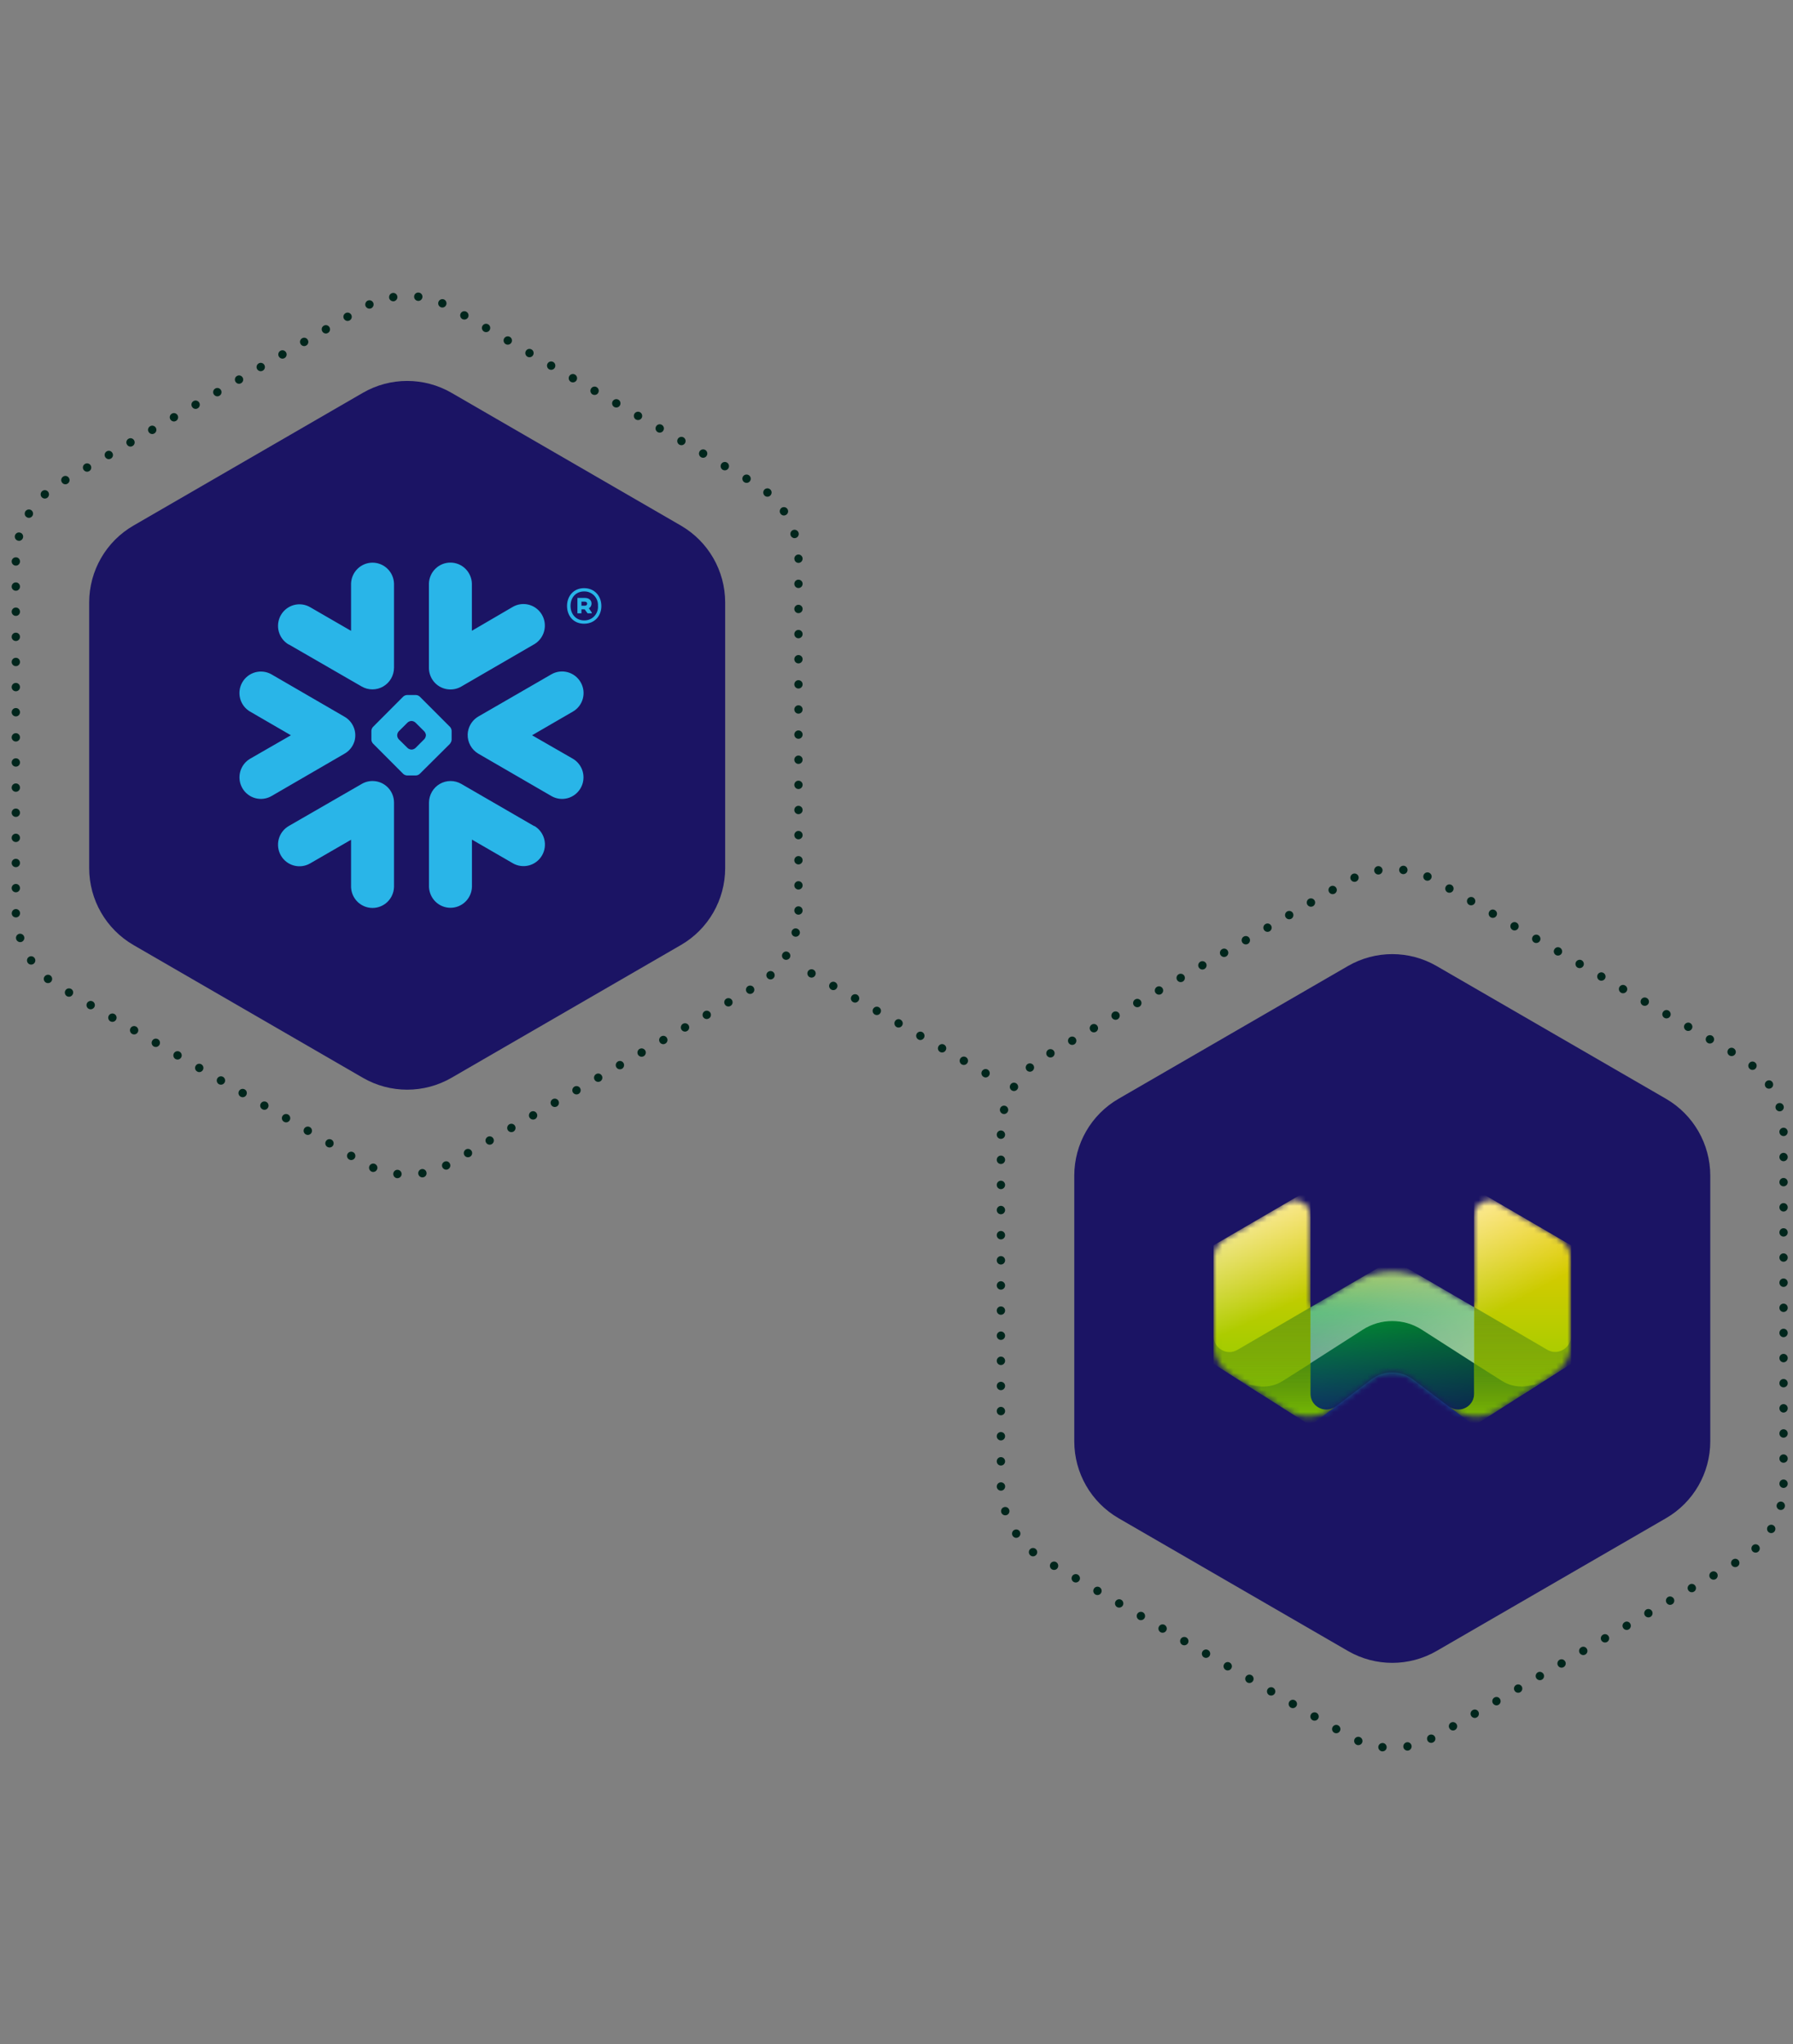 <svg width="322" height="367" viewBox="0 0 322 367" fill="none" xmlns="http://www.w3.org/2000/svg">
<rect x="0" y="0" width="322" height="367" fill="#808080" stroke="none"/>
<path d="M130.232 155.846V108.168C130.232 102.47 127.204 97.215 122.284 94.359L81.079 70.52C76.159 67.677 70.089 67.677 65.169 70.52L23.965 94.359C19.044 97.203 16.016 102.47 16.016 108.168V155.846C16.016 161.545 19.044 166.799 23.965 169.655L65.169 193.494C70.089 196.337 76.159 196.337 81.079 193.494L122.284 169.655C127.204 166.811 130.232 161.545 130.232 155.846Z" fill="#1B1464"/>
<path d="M71.287 211.514C70.88 211.466 70.581 211.094 70.629 210.674C70.677 210.266 71.048 209.966 71.455 210.014C71.874 210.062 72.161 210.434 72.125 210.842C72.077 211.226 71.754 211.514 71.371 211.514H71.287ZM75.118 210.746C75.046 210.338 75.321 209.954 75.728 209.882C76.135 209.81 76.53 210.086 76.59 210.494C76.674 210.902 76.399 211.286 75.992 211.358C75.992 211.358 75.896 211.37 75.86 211.37C75.501 211.37 75.19 211.118 75.118 210.746ZM66.738 210.338C66.367 210.182 66.175 209.738 66.331 209.354C66.499 208.97 66.93 208.79 67.313 208.946C67.696 209.114 67.887 209.546 67.72 209.93C67.6 210.218 67.325 210.398 67.025 210.398C66.93 210.398 66.834 210.374 66.738 210.338ZM79.451 209.558C79.272 209.186 79.427 208.742 79.799 208.562C80.17 208.371 80.612 208.526 80.792 208.898C80.984 209.27 80.828 209.726 80.457 209.906C80.349 209.954 80.241 209.99 80.122 209.99C79.846 209.978 79.583 209.834 79.451 209.558ZM62.692 208.155C62.333 207.951 62.213 207.495 62.416 207.135C62.632 206.775 63.087 206.655 63.446 206.859C63.805 207.063 63.925 207.531 63.721 207.891C63.578 208.131 63.326 208.263 63.063 208.263C62.943 208.263 62.811 208.227 62.692 208.155ZM83.39 207.387C83.186 207.027 83.306 206.571 83.665 206.355C84.024 206.151 84.479 206.271 84.695 206.631C84.898 206.991 84.778 207.447 84.419 207.663C84.3 207.723 84.168 207.759 84.036 207.759C83.773 207.759 83.522 207.627 83.39 207.387ZM58.789 205.899C58.442 205.695 58.31 205.239 58.526 204.879C58.729 204.519 59.184 204.399 59.543 204.603C59.902 204.807 60.022 205.275 59.819 205.635C59.687 205.875 59.436 206.007 59.172 206.007C59.041 206.007 58.909 205.971 58.789 205.899ZM87.292 205.131C87.077 204.771 87.209 204.315 87.568 204.099C87.927 203.896 88.382 204.015 88.585 204.375C88.801 204.735 88.669 205.191 88.31 205.407C88.202 205.467 88.07 205.503 87.939 205.503C87.688 205.503 87.424 205.371 87.292 205.131ZM54.898 203.644C54.539 203.44 54.42 202.984 54.623 202.624C54.827 202.264 55.294 202.144 55.653 202.348C56.012 202.552 56.132 203.02 55.928 203.38C55.784 203.62 55.533 203.752 55.27 203.752C55.15 203.752 55.018 203.716 54.898 203.644ZM91.183 202.876C90.98 202.516 91.099 202.06 91.458 201.844C91.817 201.64 92.284 201.76 92.488 202.12C92.691 202.48 92.572 202.936 92.213 203.152C92.093 203.212 91.961 203.248 91.841 203.248C91.578 203.248 91.327 203.116 91.183 202.876ZM50.996 201.388C50.637 201.184 50.517 200.728 50.721 200.368C50.924 200.008 51.391 199.888 51.75 200.092C52.109 200.296 52.229 200.764 52.025 201.124C51.882 201.364 51.63 201.496 51.379 201.496C51.247 201.496 51.116 201.46 50.996 201.388ZM95.086 200.62C94.882 200.26 95.002 199.804 95.361 199.588C95.72 199.384 96.175 199.504 96.379 199.864C96.594 200.224 96.474 200.68 96.115 200.896C95.995 200.956 95.864 200.992 95.744 200.992C95.481 200.992 95.229 200.86 95.086 200.62ZM47.105 199.133C46.746 198.929 46.614 198.473 46.83 198.113C47.033 197.753 47.488 197.633 47.859 197.837C48.207 198.041 48.338 198.509 48.123 198.869C47.991 199.109 47.74 199.241 47.476 199.241C47.345 199.241 47.225 199.205 47.105 199.133ZM98.988 198.365C98.773 198.005 98.892 197.549 99.252 197.333C99.611 197.129 100.078 197.249 100.281 197.609C100.485 197.969 100.365 198.425 100.006 198.641C99.886 198.701 99.766 198.737 99.635 198.737C99.371 198.737 99.12 198.605 98.988 198.365ZM43.203 196.877C42.843 196.673 42.724 196.217 42.927 195.857C43.131 195.497 43.598 195.377 43.957 195.581C44.316 195.785 44.436 196.253 44.22 196.613C44.089 196.853 43.837 196.985 43.574 196.985C43.454 196.985 43.322 196.949 43.203 196.877ZM102.879 196.109C102.675 195.749 102.795 195.293 103.154 195.077C103.513 194.873 103.98 194.993 104.184 195.353C104.387 195.713 104.268 196.169 103.908 196.385C103.789 196.445 103.657 196.481 103.537 196.481C103.274 196.481 103.023 196.349 102.879 196.109ZM39.3 194.634C38.941 194.418 38.821 193.962 39.025 193.602C39.24 193.242 39.695 193.122 40.054 193.326C40.413 193.53 40.533 193.998 40.33 194.358C40.186 194.598 39.935 194.73 39.683 194.73C39.551 194.73 39.42 194.694 39.3 194.634ZM106.781 193.854C106.566 193.494 106.698 193.026 107.057 192.822C107.416 192.618 107.871 192.738 108.074 193.098C108.29 193.458 108.158 193.914 107.799 194.13C107.691 194.19 107.56 194.226 107.428 194.226C107.165 194.226 106.913 194.094 106.781 193.854ZM35.41 192.366C35.05 192.162 34.919 191.706 35.134 191.346C35.338 190.986 35.792 190.866 36.152 191.07C36.511 191.274 36.642 191.742 36.427 192.102C36.295 192.342 36.044 192.474 35.781 192.474C35.649 192.474 35.529 192.438 35.41 192.366ZM110.684 191.598C110.469 191.238 110.6 190.782 110.959 190.566C111.307 190.362 111.773 190.482 111.977 190.842C112.18 191.202 112.061 191.658 111.702 191.874C111.582 191.934 111.462 191.97 111.33 191.97C111.067 191.97 110.816 191.838 110.684 191.598ZM31.507 190.123C31.148 189.907 31.028 189.451 31.232 189.091C31.435 188.731 31.902 188.611 32.261 188.815C32.62 189.019 32.74 189.487 32.536 189.847C32.393 190.087 32.141 190.218 31.878 190.218C31.758 190.218 31.627 190.182 31.507 190.123ZM114.575 189.343C114.371 188.983 114.491 188.515 114.85 188.311C115.209 188.107 115.664 188.227 115.88 188.587C116.083 188.947 115.963 189.403 115.604 189.619C115.484 189.679 115.353 189.715 115.233 189.715C114.97 189.715 114.718 189.583 114.575 189.343ZM27.604 187.867C27.245 187.651 27.125 187.195 27.341 186.835C27.544 186.475 27.999 186.355 28.358 186.559C28.718 186.763 28.837 187.231 28.634 187.579C28.49 187.819 28.239 187.963 27.987 187.963C27.856 187.963 27.724 187.927 27.604 187.867ZM118.477 187.087C118.262 186.727 118.393 186.259 118.753 186.055C119.112 185.851 119.567 185.971 119.77 186.331C119.986 186.691 119.854 187.147 119.495 187.351C119.387 187.423 119.255 187.459 119.124 187.459C118.86 187.459 118.609 187.327 118.477 187.087ZM23.714 185.611C23.355 185.396 23.235 184.94 23.438 184.58C23.642 184.22 24.097 184.1 24.456 184.304C24.815 184.508 24.947 184.976 24.731 185.336C24.599 185.576 24.348 185.707 24.085 185.707C23.953 185.707 23.833 185.671 23.714 185.611ZM122.368 184.832C122.164 184.472 122.284 184.004 122.643 183.8C123.002 183.596 123.469 183.716 123.673 184.076C123.876 184.436 123.757 184.892 123.397 185.096C123.278 185.168 123.146 185.204 123.026 185.204C122.763 185.204 122.512 185.072 122.368 184.832ZM19.811 183.356C19.452 183.14 19.332 182.684 19.536 182.324C19.739 181.964 20.206 181.844 20.565 182.048C20.924 182.252 21.044 182.72 20.841 183.068C20.697 183.32 20.445 183.452 20.182 183.452C20.062 183.452 19.931 183.416 19.811 183.356ZM126.27 182.576C126.067 182.216 126.187 181.748 126.546 181.544C126.905 181.34 127.36 181.46 127.575 181.82C127.779 182.18 127.659 182.636 127.3 182.84C127.18 182.912 127.049 182.948 126.917 182.948C126.666 182.948 126.414 182.816 126.27 182.576ZM15.909 181.1C15.549 180.885 15.43 180.429 15.633 180.069C15.849 179.709 16.303 179.589 16.663 179.793C17.022 179.997 17.142 180.465 16.938 180.813C16.794 181.052 16.543 181.196 16.28 181.196C16.16 181.196 16.028 181.16 15.909 181.1ZM130.173 180.321C129.958 179.961 130.077 179.493 130.436 179.289C130.796 179.085 131.262 179.205 131.466 179.565C131.669 179.925 131.55 180.381 131.191 180.585C131.071 180.657 130.951 180.693 130.82 180.693C130.556 180.693 130.305 180.561 130.173 180.321ZM12.018 178.845C11.659 178.629 11.539 178.173 11.742 177.813C11.946 177.453 12.401 177.333 12.772 177.537C13.131 177.741 13.251 178.197 13.035 178.557C12.904 178.809 12.652 178.941 12.389 178.941C12.257 178.941 12.137 178.905 12.018 178.845ZM134.064 178.065C133.86 177.705 133.98 177.237 134.339 177.033C134.698 176.829 135.165 176.949 135.369 177.309C135.572 177.669 135.452 178.125 135.093 178.329C134.974 178.401 134.842 178.437 134.71 178.437C134.459 178.437 134.207 178.305 134.064 178.065ZM8.139 176.326C7.816 176.062 7.768 175.582 8.031 175.27C8.307 174.946 8.774 174.898 9.097 175.162C9.408 175.426 9.456 175.906 9.193 176.23C9.049 176.41 8.834 176.493 8.618 176.493C8.45 176.493 8.271 176.445 8.139 176.326ZM137.835 175.594C137.547 175.294 137.559 174.814 137.859 174.538C138.17 174.25 138.637 174.262 138.924 174.562C139.211 174.874 139.187 175.342 138.888 175.63C138.744 175.762 138.565 175.834 138.373 175.834C138.182 175.834 137.978 175.75 137.835 175.594ZM4.979 172.846C4.739 172.498 4.835 172.03 5.17 171.802C5.518 171.563 5.984 171.659 6.212 171.994C6.451 172.342 6.355 172.81 6.02 173.038C5.889 173.134 5.745 173.17 5.589 173.17C5.35 173.17 5.122 173.062 4.979 172.846ZM140.803 172.222C140.444 172.006 140.325 171.551 140.54 171.191C140.744 170.831 141.21 170.711 141.558 170.927C141.917 171.131 142.036 171.599 141.833 171.958C141.689 172.186 141.438 172.318 141.175 172.318C141.055 172.318 140.923 172.294 140.803 172.222ZM2.908 168.611C2.776 168.215 2.992 167.795 3.387 167.663C3.782 167.543 4.213 167.759 4.332 168.155C4.464 168.539 4.249 168.971 3.854 169.103C3.77 169.127 3.698 169.139 3.626 169.139C3.303 169.139 3.016 168.935 2.908 168.611ZM142.707 168.143C142.312 168.047 142.072 167.627 142.168 167.231C142.276 166.824 142.683 166.584 143.078 166.692C143.485 166.8 143.724 167.207 143.629 167.603C143.533 167.939 143.234 168.167 142.898 168.167C142.898 168.167 142.779 168.167 142.707 168.143ZM2.106 163.98C2.106 163.56 2.417 163.212 2.836 163.2C3.243 163.188 3.59 163.512 3.602 163.932C3.614 164.34 3.291 164.7 2.872 164.7H2.848C2.441 164.7 2.118 164.388 2.106 163.98ZM142.647 163.464C142.647 163.044 142.982 162.708 143.389 162.708C143.808 162.708 144.143 163.044 144.143 163.464C144.143 163.872 143.808 164.208 143.389 164.208C142.982 164.208 142.647 163.872 142.647 163.464ZM2.094 159.445C2.094 159.025 2.429 158.689 2.848 158.689C3.267 158.689 3.59 159.025 3.59 159.445C3.59 159.853 3.267 160.189 2.848 160.189C2.429 160.189 2.094 159.853 2.094 159.445ZM142.647 158.953C142.647 158.533 142.982 158.197 143.389 158.197C143.808 158.197 144.143 158.533 144.143 158.953C144.143 159.361 143.808 159.697 143.389 159.697C142.982 159.697 142.647 159.361 142.647 158.953ZM2.094 154.934C2.094 154.514 2.429 154.178 2.848 154.178C3.267 154.178 3.59 154.514 3.59 154.934C3.59 155.342 3.267 155.678 2.848 155.678C2.429 155.678 2.094 155.342 2.094 154.934ZM142.647 154.442C142.647 154.022 142.982 153.686 143.389 153.686C143.808 153.686 144.143 154.022 144.143 154.442C144.143 154.85 143.808 155.186 143.389 155.186C142.982 155.186 142.647 154.85 142.647 154.442ZM2.094 150.423C2.094 150.003 2.429 149.667 2.848 149.667C3.267 149.667 3.59 150.003 3.59 150.423C3.59 150.831 3.267 151.167 2.848 151.167C2.429 151.167 2.094 150.831 2.094 150.423ZM142.647 149.931C142.647 149.511 142.982 149.175 143.389 149.175C143.808 149.175 144.143 149.511 144.143 149.931C144.143 150.339 143.808 150.675 143.389 150.675C142.982 150.675 142.647 150.339 142.647 149.931ZM2.094 145.912C2.094 145.492 2.429 145.156 2.848 145.156C3.267 145.156 3.59 145.492 3.59 145.912C3.59 146.32 3.267 146.656 2.848 146.656C2.429 146.656 2.094 146.32 2.094 145.912ZM142.647 145.42C142.647 145 142.982 144.664 143.389 144.664C143.808 144.664 144.143 145 144.143 145.42C144.143 145.828 143.808 146.164 143.389 146.164C142.982 146.164 142.647 145.828 142.647 145.42ZM2.094 141.401C2.094 140.981 2.429 140.645 2.848 140.645C3.267 140.645 3.59 140.981 3.59 141.401C3.59 141.809 3.267 142.145 2.848 142.145C2.429 142.145 2.094 141.809 2.094 141.401ZM142.647 140.897C142.647 140.489 142.982 140.153 143.389 140.153C143.808 140.153 144.143 140.489 144.143 140.897C144.143 141.317 143.808 141.653 143.389 141.653C142.982 141.653 142.647 141.317 142.647 140.897ZM2.094 136.89C2.094 136.47 2.429 136.134 2.848 136.134C3.267 136.134 3.59 136.47 3.59 136.89C3.59 137.298 3.267 137.634 2.848 137.634C2.429 137.634 2.094 137.298 2.094 136.89ZM142.647 136.386C142.647 135.978 142.982 135.642 143.389 135.642C143.808 135.642 144.143 135.978 144.143 136.386C144.143 136.806 143.808 137.142 143.389 137.142C142.982 137.142 142.647 136.806 142.647 136.386ZM2.094 132.379C2.094 131.959 2.429 131.623 2.848 131.623C3.267 131.623 3.59 131.959 3.59 132.379C3.59 132.787 3.267 133.123 2.848 133.123C2.429 133.123 2.094 132.787 2.094 132.379ZM142.647 131.875C142.647 131.467 142.982 131.131 143.389 131.131C143.808 131.131 144.143 131.467 144.143 131.875C144.143 132.295 143.808 132.631 143.389 132.631C142.982 132.631 142.647 132.295 142.647 131.875ZM2.094 127.868C2.094 127.448 2.429 127.112 2.848 127.112C3.267 127.112 3.59 127.448 3.59 127.868C3.59 128.276 3.267 128.612 2.848 128.612C2.429 128.612 2.094 128.276 2.094 127.868ZM142.647 127.364C142.647 126.956 142.982 126.62 143.389 126.62C143.808 126.62 144.143 126.956 144.143 127.364C144.143 127.784 143.808 128.12 143.389 128.12C142.982 128.12 142.647 127.784 142.647 127.364ZM2.094 123.357C2.094 122.937 2.429 122.601 2.848 122.601C3.267 122.601 3.59 122.937 3.59 123.357C3.59 123.765 3.267 124.101 2.848 124.101C2.429 124.101 2.094 123.765 2.094 123.357ZM142.647 122.853C142.647 122.445 142.982 122.109 143.389 122.109C143.808 122.109 144.143 122.445 144.143 122.853C144.143 123.273 143.808 123.609 143.389 123.609C142.982 123.609 142.647 123.273 142.647 122.853ZM2.094 118.846C2.094 118.426 2.429 118.09 2.848 118.09C3.267 118.09 3.59 118.426 3.59 118.846C3.59 119.254 3.267 119.59 2.848 119.59C2.429 119.59 2.094 119.254 2.094 118.846ZM142.647 118.342C142.647 117.934 142.982 117.598 143.389 117.598C143.808 117.598 144.143 117.934 144.143 118.342C144.143 118.762 143.808 119.098 143.389 119.098C142.982 119.098 142.647 118.762 142.647 118.342ZM2.094 114.335C2.094 113.915 2.429 113.579 2.848 113.579C3.267 113.579 3.59 113.915 3.59 114.335C3.59 114.743 3.267 115.079 2.848 115.079C2.429 115.079 2.094 114.743 2.094 114.335ZM142.647 113.831C142.647 113.423 142.982 113.087 143.389 113.087C143.808 113.087 144.143 113.423 144.143 113.831C144.143 114.251 143.808 114.587 143.389 114.587C142.982 114.587 142.647 114.251 142.647 113.831ZM2.094 109.824C2.094 109.404 2.429 109.068 2.848 109.068C3.267 109.068 3.59 109.404 3.59 109.824C3.59 110.232 3.267 110.568 2.848 110.568C2.429 110.568 2.094 110.232 2.094 109.824ZM142.647 109.32C142.647 108.912 142.982 108.576 143.389 108.576C143.808 108.576 144.143 108.912 144.143 109.32C144.143 109.74 143.808 110.076 143.389 110.076C142.982 110.076 142.647 109.74 142.647 109.32ZM2.094 105.313C2.094 104.893 2.429 104.557 2.848 104.557C3.267 104.557 3.59 104.893 3.59 105.313C3.59 105.721 3.267 106.057 2.848 106.057C2.429 106.057 2.094 105.721 2.094 105.313ZM142.647 104.809C142.647 104.401 142.982 104.065 143.389 104.065C143.808 104.065 144.143 104.401 144.143 104.809C144.143 105.229 143.808 105.565 143.389 105.565C142.982 105.565 142.647 105.229 142.647 104.809ZM2.094 100.79C2.094 100.382 2.429 100.046 2.848 100.046C3.267 100.046 3.59 100.382 3.59 100.79C3.59 101.21 3.267 101.546 2.848 101.546C2.429 101.546 2.094 101.21 2.094 100.79ZM142.647 100.31C142.647 99.902 142.97 99.554 143.377 99.554C143.796 99.542 144.131 99.878 144.143 100.286C144.143 100.706 143.82 101.042 143.401 101.054C142.994 101.054 142.659 100.73 142.659 100.31H142.647ZM3.207 97.059C2.812 96.951 2.573 96.543 2.68 96.135C2.8 95.739 3.207 95.499 3.602 95.619C4.009 95.715 4.237 96.135 4.129 96.531C4.045 96.867 3.734 97.095 3.411 97.095C3.339 97.095 3.279 97.083 3.207 97.059ZM141.977 96.075C141.857 95.679 142.072 95.259 142.467 95.139C142.874 95.019 143.293 95.247 143.413 95.643C143.533 96.039 143.305 96.459 142.91 96.579C142.839 96.603 142.767 96.615 142.695 96.615C142.372 96.615 142.072 96.399 141.977 96.075ZM4.799 92.848C4.44 92.644 4.332 92.176 4.548 91.816C4.763 91.468 5.23 91.36 5.577 91.564C5.936 91.792 6.044 92.248 5.829 92.608C5.685 92.836 5.446 92.968 5.182 92.968C5.051 92.968 4.919 92.932 4.799 92.848ZM140.157 92.2C139.93 91.864 140.025 91.396 140.372 91.156C140.72 90.94 141.187 91.036 141.414 91.384C141.641 91.72 141.546 92.188 141.199 92.416C141.067 92.5 140.923 92.548 140.78 92.548C140.54 92.548 140.301 92.428 140.157 92.2ZM7.493 89.26C7.217 88.949 7.241 88.469 7.541 88.193C7.852 87.917 8.319 87.929 8.606 88.241C8.881 88.553 8.857 89.02 8.558 89.308C8.415 89.441 8.223 89.5 8.043 89.5C7.84 89.5 7.648 89.416 7.493 89.26ZM137.332 88.996C137.021 88.721 136.985 88.241 137.248 87.929C137.523 87.617 137.99 87.581 138.301 87.845C138.625 88.121 138.661 88.589 138.385 88.913C138.242 89.081 138.038 89.177 137.823 89.177C137.643 89.177 137.475 89.117 137.332 88.996ZM11.096 86.561C10.881 86.201 11.012 85.745 11.371 85.541C11.73 85.325 12.185 85.457 12.389 85.817C12.604 86.177 12.473 86.633 12.114 86.837C11.994 86.909 11.874 86.945 11.742 86.945C11.479 86.945 11.228 86.801 11.096 86.561ZM133.693 86.585C133.333 86.381 133.214 85.925 133.417 85.565C133.621 85.205 134.088 85.085 134.447 85.289C134.806 85.493 134.926 85.961 134.722 86.321C134.578 86.561 134.327 86.693 134.076 86.693C133.944 86.693 133.812 86.657 133.693 86.585ZM14.987 84.306C14.783 83.946 14.903 83.49 15.262 83.286C15.621 83.07 16.088 83.202 16.291 83.562C16.495 83.922 16.375 84.378 16.016 84.582C15.896 84.653 15.765 84.689 15.645 84.689C15.382 84.689 15.13 84.546 14.987 84.306ZM129.79 84.342C129.431 84.126 129.311 83.67 129.515 83.31C129.73 82.95 130.185 82.83 130.544 83.034C130.903 83.238 131.023 83.706 130.82 84.066C130.676 84.306 130.424 84.438 130.173 84.438C130.041 84.438 129.91 84.402 129.79 84.342ZM18.889 82.05C18.686 81.69 18.805 81.234 19.165 81.03C19.524 80.814 19.979 80.946 20.182 81.306C20.398 81.666 20.278 82.122 19.919 82.326C19.799 82.398 19.667 82.434 19.536 82.434C19.284 82.434 19.033 82.29 18.889 82.05ZM125.899 82.086C125.54 81.87 125.421 81.414 125.624 81.054C125.828 80.694 126.294 80.574 126.654 80.778C127.013 80.982 127.132 81.45 126.917 81.81C126.785 82.05 126.534 82.182 126.27 82.182C126.139 82.182 126.019 82.146 125.899 82.086ZM22.792 79.795C22.576 79.435 22.708 78.979 23.067 78.775C23.426 78.559 23.881 78.691 24.085 79.051C24.3 79.411 24.169 79.867 23.809 80.07C23.69 80.142 23.57 80.178 23.438 80.178C23.175 80.178 22.924 80.034 22.792 79.795ZM121.997 79.831C121.638 79.615 121.518 79.159 121.721 78.799C121.937 78.439 122.392 78.319 122.751 78.523C123.11 78.727 123.23 79.195 123.026 79.555C122.883 79.794 122.631 79.927 122.38 79.927C122.248 79.927 122.117 79.891 121.997 79.831ZM26.683 77.539C26.479 77.179 26.599 76.723 26.958 76.519C27.317 76.303 27.784 76.435 27.987 76.795C28.191 77.155 28.071 77.611 27.712 77.815C27.592 77.887 27.461 77.923 27.341 77.923C27.078 77.923 26.826 77.779 26.683 77.539ZM118.106 77.575C117.747 77.359 117.615 76.903 117.831 76.543C118.034 76.183 118.489 76.063 118.848 76.267C119.208 76.471 119.339 76.939 119.124 77.299C118.992 77.539 118.741 77.671 118.477 77.671C118.346 77.671 118.214 77.635 118.106 77.575ZM30.585 75.284C30.382 74.924 30.501 74.468 30.86 74.264C31.22 74.048 31.674 74.18 31.89 74.54C32.093 74.9 31.974 75.356 31.615 75.559C31.495 75.632 31.363 75.668 31.232 75.668C30.98 75.668 30.729 75.523 30.585 75.284ZM114.204 75.32C113.844 75.104 113.725 74.648 113.928 74.288C114.132 73.928 114.599 73.808 114.958 74.012C115.305 74.216 115.437 74.684 115.233 75.044C115.089 75.284 114.838 75.415 114.575 75.415C114.455 75.415 114.323 75.379 114.204 75.32ZM34.488 73.028C34.272 72.668 34.392 72.212 34.751 72.008C35.11 71.792 35.577 71.924 35.781 72.284C35.984 72.644 35.864 73.1 35.505 73.304C35.386 73.376 35.266 73.412 35.134 73.412C34.871 73.412 34.619 73.268 34.488 73.028ZM110.301 73.064C109.942 72.848 109.822 72.392 110.026 72.032C110.241 71.672 110.696 71.552 111.055 71.756C111.414 71.96 111.534 72.428 111.33 72.788C111.187 73.028 110.935 73.16 110.684 73.16C110.552 73.16 110.421 73.124 110.301 73.064ZM38.378 70.772C38.175 70.413 38.294 69.957 38.654 69.753C39.013 69.537 39.468 69.669 39.683 70.029C39.887 70.389 39.767 70.844 39.408 71.049C39.288 71.12 39.156 71.156 39.037 71.156C38.773 71.156 38.522 71.013 38.378 70.772ZM106.398 70.808C106.051 70.593 105.92 70.137 106.135 69.777C106.339 69.417 106.793 69.297 107.153 69.501C107.512 69.705 107.631 70.173 107.428 70.533C107.296 70.772 107.045 70.904 106.781 70.904C106.65 70.904 106.518 70.868 106.398 70.808ZM42.281 68.517C42.077 68.157 42.197 67.701 42.556 67.497C42.915 67.281 43.37 67.413 43.574 67.773C43.789 68.133 43.658 68.589 43.298 68.793C43.191 68.865 43.059 68.901 42.927 68.901C42.664 68.901 42.413 68.757 42.281 68.517ZM102.508 68.553C102.149 68.337 102.029 67.881 102.232 67.521C102.436 67.161 102.903 67.041 103.262 67.245C103.621 67.449 103.741 67.917 103.537 68.277C103.394 68.517 103.142 68.649 102.879 68.649C102.759 68.649 102.627 68.613 102.508 68.553ZM46.172 66.261C45.968 65.902 46.1 65.446 46.447 65.242C46.806 65.026 47.273 65.158 47.476 65.518C47.68 65.878 47.56 66.334 47.201 66.537C47.081 66.609 46.95 66.645 46.83 66.645C46.567 66.645 46.315 66.501 46.172 66.261ZM98.605 66.297C98.246 66.082 98.126 65.626 98.33 65.266C98.545 64.906 99 64.786 99.359 64.99C99.719 65.194 99.838 65.662 99.635 66.022C99.491 66.261 99.24 66.394 98.988 66.394C98.857 66.394 98.725 66.358 98.605 66.297ZM50.074 64.006C49.871 63.646 49.99 63.19 50.349 62.986C50.709 62.77 51.163 62.902 51.379 63.262C51.583 63.622 51.463 64.078 51.104 64.282C50.984 64.354 50.852 64.39 50.733 64.39C50.469 64.39 50.218 64.246 50.074 64.006ZM94.715 64.042C94.355 63.826 94.236 63.37 94.439 63.01C94.643 62.65 95.098 62.53 95.457 62.734C95.816 62.938 95.948 63.406 95.732 63.766C95.6 64.006 95.349 64.138 95.086 64.138C94.954 64.138 94.834 64.102 94.715 64.042ZM53.977 61.751C53.773 61.391 53.893 60.935 54.252 60.731C54.611 60.515 55.066 60.647 55.27 61.007C55.485 61.367 55.353 61.822 55.006 62.026C54.886 62.098 54.755 62.134 54.623 62.134C54.36 62.134 54.108 61.99 53.977 61.751ZM90.812 61.786C90.453 61.571 90.333 61.115 90.537 60.755C90.752 60.395 91.207 60.275 91.566 60.479C91.925 60.683 92.045 61.151 91.841 61.511C91.698 61.751 91.446 61.883 91.183 61.883C91.063 61.883 90.932 61.846 90.812 61.786ZM57.879 59.495C57.664 59.135 57.783 58.679 58.143 58.475C58.502 58.259 58.969 58.391 59.172 58.751C59.376 59.111 59.256 59.567 58.897 59.771C58.777 59.843 58.645 59.879 58.526 59.879C58.262 59.879 58.011 59.735 57.879 59.495ZM86.921 59.531C86.562 59.315 86.43 58.859 86.646 58.499C86.85 58.139 87.304 58.019 87.663 58.223C88.023 58.427 88.142 58.895 87.939 59.255C87.807 59.495 87.556 59.627 87.292 59.627C87.161 59.627 87.029 59.591 86.921 59.531ZM61.77 57.239C61.566 56.88 61.686 56.424 62.045 56.22C62.404 56.004 62.859 56.136 63.075 56.496C63.278 56.856 63.159 57.312 62.799 57.515C62.68 57.587 62.548 57.623 62.416 57.623C62.165 57.623 61.914 57.479 61.77 57.239ZM83.019 57.276C82.66 57.059 82.54 56.604 82.743 56.244C82.947 55.884 83.402 55.764 83.761 55.968C84.12 56.172 84.252 56.64 84.048 56.999C83.905 57.239 83.653 57.371 83.39 57.371C83.27 57.371 83.138 57.336 83.019 57.276ZM65.661 54.984C65.493 54.6 65.661 54.156 66.02 53.976C66.403 53.796 66.846 53.964 67.025 54.336C67.205 54.72 67.025 55.164 66.666 55.344C66.558 55.392 66.451 55.416 66.343 55.416C66.068 55.416 65.792 55.248 65.661 54.984ZM79.14 55.14C78.769 54.984 78.589 54.54 78.757 54.156C78.925 53.772 79.368 53.604 79.739 53.76C80.11 53.928 80.289 54.372 80.122 54.756C80.002 55.044 79.727 55.212 79.439 55.212C79.332 55.212 79.236 55.188 79.128 55.14H79.14ZM69.886 53.46C69.826 53.04 70.102 52.657 70.509 52.596C70.916 52.525 71.299 52.812 71.359 53.22C71.431 53.628 71.143 54.012 70.736 54.084H70.617C70.257 54.084 69.946 53.832 69.874 53.46H69.886ZM75.022 54.012C74.615 53.964 74.328 53.592 74.376 53.172C74.423 52.764 74.794 52.465 75.213 52.525C75.621 52.572 75.92 52.956 75.86 53.364C75.812 53.748 75.489 54.024 75.118 54.024C75.118 54.024 75.058 54.012 75.022 54.012Z" fill="#00261C"/>
<path d="M307.143 258.747V211.07C307.143 205.371 304.114 200.116 299.194 197.261L257.989 173.422C253.069 170.579 246.999 170.579 242.079 173.422L200.875 197.261C195.954 200.104 192.926 205.371 192.926 211.07V258.747C192.926 264.446 195.954 269.701 200.875 272.556L242.079 296.395C246.999 299.239 253.069 299.239 257.989 296.395L299.194 272.556C304.114 269.713 307.143 264.446 307.143 258.747Z" fill="#1B1464"/>
<path d="M248.197 314.415C247.79 314.367 247.491 313.996 247.527 313.588C247.575 313.168 247.946 312.88 248.365 312.916C248.772 312.964 249.071 313.336 249.023 313.756C248.987 314.14 248.652 314.415 248.281 314.415H248.197ZM252.028 313.66C251.956 313.252 252.231 312.856 252.638 312.784C253.045 312.712 253.429 312.988 253.5 313.396C253.572 313.804 253.297 314.2 252.89 314.272C252.89 314.272 252.806 314.283 252.77 314.283C252.411 314.283 252.088 314.02 252.028 313.66ZM243.648 313.24C243.265 313.084 243.085 312.652 243.241 312.256C243.397 311.884 243.84 311.692 244.223 311.86C244.606 312.016 244.785 312.46 244.63 312.844C244.51 313.132 244.235 313.3 243.935 313.3C243.84 313.3 243.744 313.288 243.648 313.24ZM256.361 312.472C256.17 312.1 256.326 311.644 256.697 311.464C257.068 311.284 257.523 311.44 257.702 311.812C257.882 312.184 257.738 312.628 257.355 312.808C257.247 312.868 257.128 312.892 257.02 312.892C256.745 312.892 256.469 312.736 256.35 312.472H256.361ZM239.602 311.068C239.243 310.864 239.111 310.396 239.327 310.036C239.53 309.677 239.985 309.557 240.344 309.76C240.703 309.976 240.835 310.432 240.619 310.792C240.488 311.032 240.236 311.164 239.973 311.164C239.841 311.164 239.722 311.14 239.602 311.068ZM260.3 310.288C260.085 309.928 260.204 309.473 260.563 309.257C260.934 309.053 261.389 309.185 261.593 309.545C261.796 309.904 261.677 310.36 261.318 310.564C261.198 310.636 261.078 310.672 260.946 310.672C260.683 310.672 260.432 310.528 260.3 310.288ZM235.699 308.813C235.34 308.609 235.22 308.141 235.424 307.781C235.627 307.421 236.094 307.301 236.453 307.505C236.813 307.721 236.932 308.177 236.729 308.537C236.585 308.777 236.334 308.909 236.07 308.909C235.951 308.909 235.819 308.885 235.699 308.813ZM264.191 308.033C263.987 307.673 264.107 307.217 264.466 307.013C264.825 306.797 265.292 306.917 265.495 307.277C265.699 307.649 265.579 308.105 265.22 308.309C265.1 308.381 264.969 308.417 264.849 308.417C264.586 308.417 264.334 308.273 264.191 308.033ZM231.797 306.557C231.45 306.353 231.318 305.885 231.521 305.525C231.737 305.165 232.192 305.046 232.551 305.249C232.91 305.465 233.03 305.921 232.826 306.281C232.683 306.521 232.431 306.653 232.18 306.653C232.048 306.653 231.916 306.629 231.797 306.557ZM268.093 305.777C267.89 305.417 268.009 304.962 268.369 304.758C268.728 304.542 269.183 304.662 269.386 305.022C269.602 305.381 269.482 305.849 269.123 306.053C269.003 306.125 268.871 306.161 268.74 306.161C268.488 306.149 268.237 306.017 268.093 305.777ZM227.906 304.302C227.547 304.098 227.427 303.63 227.631 303.27C227.834 302.91 228.301 302.79 228.648 302.994C229.019 303.21 229.139 303.666 228.936 304.026C228.792 304.266 228.541 304.398 228.277 304.398C228.157 304.398 228.026 304.374 227.906 304.302ZM271.996 303.522C271.78 303.162 271.912 302.706 272.259 302.502C272.618 302.286 273.085 302.418 273.289 302.766C273.492 303.126 273.372 303.594 273.013 303.798C272.894 303.87 272.774 303.894 272.642 303.894C272.379 303.894 272.127 303.762 271.996 303.522ZM224.003 302.046C223.644 301.83 223.525 301.374 223.728 301.014C223.944 300.654 224.399 300.535 224.758 300.738C225.117 300.954 225.236 301.41 225.033 301.77C224.889 302.01 224.638 302.142 224.375 302.142C224.255 302.142 224.123 302.118 224.003 302.046ZM275.886 301.266C275.683 300.906 275.803 300.451 276.162 300.235C276.521 300.031 276.976 300.163 277.191 300.523C277.395 300.87 277.275 301.338 276.916 301.542C276.796 301.614 276.665 301.638 276.533 301.638C276.281 301.638 276.03 301.506 275.886 301.266ZM220.113 299.791C219.754 299.587 219.622 299.119 219.837 298.759C220.041 298.399 220.496 298.279 220.855 298.483C221.214 298.699 221.346 299.155 221.13 299.515C220.999 299.755 220.735 299.887 220.484 299.887C220.352 299.887 220.221 299.863 220.113 299.791ZM279.789 299.011C279.586 298.651 279.705 298.195 280.064 297.979C280.423 297.775 280.878 297.907 281.082 298.267C281.297 298.615 281.166 299.083 280.807 299.287C280.699 299.359 280.567 299.395 280.435 299.395C280.172 299.395 279.921 299.251 279.789 299.011ZM216.21 297.535C215.851 297.331 215.731 296.863 215.935 296.503C216.138 296.143 216.605 296.023 216.952 296.227C217.324 296.431 217.443 296.899 217.24 297.259C217.096 297.499 216.845 297.631 216.581 297.631C216.462 297.631 216.33 297.607 216.21 297.535ZM283.68 296.755C283.476 296.395 283.596 295.939 283.955 295.736C284.314 295.52 284.781 295.64 284.984 296.011C285.188 296.371 285.068 296.827 284.709 297.031C284.589 297.103 284.458 297.127 284.338 297.127C284.075 297.127 283.823 296.995 283.68 296.755ZM212.308 295.28C211.949 295.076 211.829 294.608 212.032 294.248C212.248 293.888 212.703 293.768 213.062 293.972C213.421 294.188 213.541 294.644 213.337 295.004C213.194 295.244 212.942 295.376 212.691 295.376C212.559 295.376 212.427 295.352 212.308 295.28ZM287.582 294.5C287.379 294.14 287.498 293.684 287.858 293.48C288.217 293.264 288.672 293.384 288.887 293.744C289.091 294.104 288.971 294.572 288.612 294.776C288.492 294.848 288.36 294.872 288.241 294.872C287.977 294.872 287.726 294.74 287.582 294.5ZM208.417 293.024C208.058 292.82 207.926 292.352 208.142 291.992C208.345 291.632 208.8 291.512 209.159 291.716C209.518 291.932 209.65 292.388 209.435 292.748C209.303 292.988 209.051 293.12 208.788 293.12C208.656 293.12 208.537 293.096 208.417 293.024ZM291.485 292.244C291.269 291.884 291.401 291.428 291.76 291.225C292.119 291.009 292.574 291.129 292.778 291.488C292.981 291.848 292.862 292.316 292.502 292.52C292.395 292.592 292.263 292.616 292.131 292.616C291.868 292.616 291.617 292.484 291.485 292.244ZM204.514 290.769C204.155 290.553 204.036 290.097 204.239 289.737C204.443 289.377 204.909 289.257 205.269 289.461C205.628 289.677 205.747 290.133 205.544 290.493C205.4 290.733 205.149 290.865 204.886 290.865C204.766 290.865 204.634 290.841 204.514 290.769ZM295.375 289.989C295.172 289.629 295.304 289.173 295.651 288.957C296.01 288.753 296.477 288.885 296.68 289.233C296.884 289.593 296.764 290.061 296.405 290.265C296.285 290.337 296.166 290.361 296.034 290.361C295.77 290.361 295.519 290.229 295.375 289.989ZM200.612 288.513C200.253 288.297 200.133 287.841 200.337 287.481C200.552 287.121 201.007 287.001 201.366 287.205C201.725 287.421 201.845 287.877 201.641 288.237C201.498 288.477 201.246 288.609 200.995 288.609C200.863 288.609 200.732 288.585 200.612 288.513ZM299.278 287.733C299.075 287.373 299.194 286.917 299.553 286.702C299.913 286.498 300.367 286.63 300.583 286.989C300.786 287.337 300.667 287.805 300.308 288.009C300.188 288.081 300.056 288.117 299.924 288.117C299.661 288.117 299.422 287.973 299.278 287.733ZM196.721 286.258C196.362 286.054 196.23 285.586 196.446 285.226C196.649 284.866 197.104 284.746 197.463 284.95C197.823 285.154 197.954 285.622 197.739 285.982C197.607 286.222 197.356 286.354 197.092 286.354C196.961 286.354 196.841 286.33 196.721 286.258ZM303.181 285.478C302.965 285.118 303.097 284.662 303.456 284.446C303.803 284.242 304.27 284.362 304.474 284.734C304.689 285.094 304.557 285.55 304.198 285.754C304.078 285.826 303.959 285.85 303.827 285.85C303.564 285.85 303.312 285.718 303.181 285.478ZM192.819 284.002C192.459 283.798 192.34 283.33 192.543 282.97C192.747 282.61 193.214 282.49 193.573 282.694C193.932 282.91 194.052 283.366 193.848 283.726C193.704 283.966 193.453 284.098 193.202 284.098C193.07 284.098 192.938 284.062 192.819 284.002ZM307.071 283.222C306.868 282.862 306.987 282.406 307.347 282.202C307.706 281.987 308.173 282.107 308.376 282.466C308.58 282.826 308.46 283.294 308.101 283.498C307.981 283.57 307.849 283.594 307.73 283.594C307.466 283.594 307.215 283.462 307.071 283.222ZM188.916 281.747C188.569 281.543 188.437 281.075 188.653 280.715C188.856 280.355 189.311 280.235 189.67 280.439C190.029 280.655 190.149 281.111 189.946 281.471C189.814 281.711 189.562 281.843 189.299 281.843C189.167 281.843 189.036 281.819 188.916 281.747ZM310.974 280.967C310.77 280.607 310.89 280.151 311.249 279.947C311.608 279.731 312.063 279.851 312.279 280.211C312.482 280.571 312.363 281.039 311.991 281.243C311.884 281.315 311.752 281.339 311.62 281.339C311.369 281.339 311.117 281.207 310.974 280.967ZM185.037 279.227C184.726 278.963 184.678 278.495 184.942 278.171C185.205 277.859 185.684 277.811 185.995 278.075C186.318 278.339 186.366 278.807 186.103 279.131C185.947 279.311 185.732 279.407 185.516 279.407C185.349 279.407 185.181 279.347 185.037 279.227ZM314.733 278.507C314.457 278.195 314.469 277.727 314.769 277.44C315.068 277.152 315.547 277.176 315.834 277.476C316.109 277.775 316.098 278.255 315.798 278.531C315.655 278.675 315.463 278.735 315.283 278.735C315.08 278.735 314.888 278.663 314.733 278.507ZM181.877 275.748C181.65 275.412 181.733 274.932 182.081 274.704C182.428 274.476 182.895 274.56 183.122 274.908C183.349 275.244 183.266 275.712 182.918 275.952C182.799 276.036 182.643 276.084 182.499 276.084C182.26 276.084 182.033 275.964 181.877 275.748ZM317.702 275.124C317.354 274.92 317.235 274.452 317.438 274.092C317.654 273.744 318.109 273.624 318.468 273.828C318.827 274.044 318.947 274.5 318.731 274.86C318.599 275.1 318.336 275.232 318.085 275.232C317.953 275.232 317.821 275.196 317.702 275.124ZM179.818 271.525C179.686 271.129 179.902 270.697 180.297 270.577C180.692 270.445 181.111 270.661 181.243 271.057C181.374 271.453 181.159 271.873 180.764 272.005C180.68 272.029 180.608 272.041 180.524 272.041C180.213 272.041 179.914 271.837 179.818 271.525ZM319.617 271.057C319.21 270.949 318.971 270.541 319.078 270.145C319.186 269.737 319.593 269.497 319.988 269.593C320.395 269.701 320.635 270.109 320.527 270.517C320.443 270.853 320.144 271.081 319.809 271.081C319.737 271.081 319.677 271.069 319.617 271.057ZM179.004 266.882C179.004 266.462 179.327 266.126 179.734 266.114C180.153 266.102 180.5 266.426 180.512 266.834C180.512 267.254 180.201 267.602 179.782 267.614H179.758C179.351 267.614 179.016 267.29 179.004 266.882ZM319.557 266.366C319.557 265.946 319.892 265.61 320.299 265.61C320.718 265.61 321.054 265.946 321.054 266.366C321.054 266.774 320.718 267.122 320.299 267.122C319.892 267.122 319.557 266.774 319.557 266.366ZM179.004 262.347C179.004 261.927 179.339 261.591 179.746 261.591C180.165 261.591 180.5 261.927 180.5 262.347C180.5 262.767 180.165 263.103 179.746 263.103C179.339 263.103 179.004 262.767 179.004 262.347ZM319.557 261.855C319.557 261.435 319.892 261.099 320.299 261.099C320.718 261.099 321.054 261.435 321.054 261.855C321.054 262.275 320.718 262.599 320.299 262.599C319.892 262.599 319.557 262.275 319.557 261.855ZM179.004 257.836C179.004 257.416 179.339 257.092 179.746 257.092C180.165 257.092 180.5 257.416 180.5 257.836C180.5 258.256 180.165 258.592 179.746 258.592C179.339 258.592 179.004 258.256 179.004 257.836ZM319.557 257.344C319.557 256.924 319.892 256.588 320.299 256.588C320.718 256.588 321.054 256.924 321.054 257.344C321.054 257.764 320.718 258.1 320.299 258.1C319.892 258.1 319.557 257.764 319.557 257.344ZM179.004 253.325C179.004 252.917 179.339 252.569 179.746 252.569C180.165 252.569 180.5 252.917 180.5 253.325C180.5 253.745 180.165 254.081 179.746 254.081C179.339 254.081 179.004 253.745 179.004 253.325ZM319.557 252.833C319.557 252.413 319.892 252.077 320.299 252.077C320.718 252.077 321.054 252.413 321.054 252.833C321.054 253.241 320.718 253.589 320.299 253.589C319.892 253.589 319.557 253.241 319.557 252.833ZM179.004 248.814C179.004 248.394 179.339 248.07 179.746 248.07C180.165 248.07 180.5 248.394 180.5 248.814C180.5 249.234 180.165 249.57 179.746 249.57C179.339 249.57 179.004 249.234 179.004 248.814ZM319.557 248.322C319.557 247.902 319.892 247.566 320.299 247.566C320.718 247.566 321.054 247.902 321.054 248.322C321.054 248.742 320.718 249.066 320.299 249.066C319.892 249.066 319.557 248.742 319.557 248.322ZM179.004 244.303C179.004 243.883 179.339 243.547 179.746 243.547C180.165 243.547 180.5 243.883 180.5 244.303C180.5 244.723 180.165 245.059 179.746 245.059C179.339 245.059 179.004 244.723 179.004 244.303ZM319.557 243.811C319.557 243.391 319.892 243.055 320.299 243.055C320.718 243.055 321.054 243.391 321.054 243.811C321.054 244.219 320.718 244.567 320.299 244.567C319.892 244.567 319.557 244.219 319.557 243.811ZM179.004 239.792C179.004 239.384 179.339 239.036 179.746 239.036C180.165 239.036 180.5 239.384 180.5 239.792C180.5 240.212 180.165 240.548 179.746 240.548C179.339 240.548 179.004 240.212 179.004 239.792ZM319.557 239.3C319.557 238.88 319.892 238.544 320.299 238.544C320.718 238.544 321.054 238.88 321.054 239.3C321.054 239.708 320.718 240.056 320.299 240.056C319.892 240.056 319.557 239.708 319.557 239.3ZM179.004 235.281C179.004 234.861 179.339 234.537 179.746 234.537C180.165 234.537 180.5 234.861 180.5 235.281C180.5 235.701 180.165 236.037 179.746 236.037C179.339 236.037 179.004 235.701 179.004 235.281ZM319.557 234.789C319.557 234.369 319.892 234.033 320.299 234.033C320.718 234.033 321.054 234.369 321.054 234.789C321.054 235.209 320.718 235.533 320.299 235.533C319.892 235.533 319.557 235.209 319.557 234.789ZM179.004 230.77C179.004 230.362 179.339 230.014 179.746 230.014C180.165 230.014 180.5 230.362 180.5 230.77C180.5 231.19 180.165 231.526 179.746 231.526C179.339 231.526 179.004 231.19 179.004 230.77ZM319.557 230.278C319.557 229.858 319.892 229.522 320.299 229.522C320.718 229.522 321.054 229.858 321.054 230.278C321.054 230.686 320.718 231.034 320.299 231.034C319.892 231.034 319.557 230.686 319.557 230.278ZM179.004 226.259C179.004 225.839 179.339 225.503 179.746 225.503C180.165 225.503 180.5 225.839 180.5 226.259C180.5 226.679 180.165 227.015 179.746 227.015C179.339 227.015 179.004 226.679 179.004 226.259ZM319.557 225.767C319.557 225.347 319.892 225.011 320.299 225.011C320.718 225.011 321.054 225.347 321.054 225.767C321.054 226.175 320.718 226.511 320.299 226.511C319.892 226.511 319.557 226.175 319.557 225.767ZM179.004 221.748C179.004 221.328 179.339 220.992 179.746 220.992C180.165 220.992 180.5 221.328 180.5 221.748C180.5 222.168 180.165 222.504 179.746 222.504C179.339 222.504 179.004 222.168 179.004 221.748ZM319.557 221.256C319.557 220.836 319.892 220.5 320.299 220.5C320.718 220.5 321.054 220.836 321.054 221.256C321.054 221.664 320.718 222 320.299 222C319.892 222 319.557 221.664 319.557 221.256ZM179.004 217.237C179.004 216.829 179.339 216.481 179.746 216.481C180.165 216.481 180.5 216.829 180.5 217.237C180.5 217.657 180.165 217.992 179.746 217.992C179.339 217.992 179.004 217.657 179.004 217.237ZM319.557 216.745C319.557 216.325 319.892 215.989 320.299 215.989C320.718 215.989 321.054 216.325 321.054 216.745C321.054 217.153 320.718 217.501 320.299 217.501C319.892 217.501 319.557 217.153 319.557 216.745ZM179.004 212.726C179.004 212.306 179.339 211.97 179.746 211.97C180.165 211.97 180.5 212.306 180.5 212.726C180.5 213.146 180.165 213.481 179.746 213.481C179.339 213.481 179.004 213.146 179.004 212.726ZM319.557 212.234C319.557 211.814 319.892 211.478 320.299 211.478C320.718 211.478 321.054 211.814 321.054 212.234C321.054 212.642 320.718 212.978 320.299 212.978C319.892 212.978 319.557 212.642 319.557 212.234ZM179.004 208.215C179.004 207.795 179.339 207.459 179.746 207.459C180.165 207.459 180.5 207.795 180.5 208.215C180.5 208.635 180.165 208.97 179.746 208.97C179.339 208.97 179.004 208.635 179.004 208.215ZM319.557 207.723C319.557 207.303 319.892 206.967 320.299 206.967C320.718 206.967 321.054 207.303 321.054 207.723C321.054 208.131 320.718 208.467 320.299 208.467C319.892 208.467 319.557 208.131 319.557 207.723ZM179.004 203.704C179.004 203.284 179.339 202.948 179.746 202.948C180.165 202.948 180.5 203.284 180.5 203.704C180.5 204.123 180.165 204.459 179.746 204.459C179.339 204.459 179.004 204.123 179.004 203.704ZM319.545 203.224C319.545 202.804 319.88 202.468 320.287 202.456C320.706 202.444 321.042 202.78 321.054 203.2H321.042C321.054 203.608 320.73 203.956 320.311 203.956C319.904 203.956 319.569 203.632 319.557 203.224H319.545ZM180.117 199.972C179.722 199.852 179.483 199.445 179.59 199.049C179.698 198.641 180.117 198.413 180.512 198.521C180.907 198.629 181.147 199.037 181.039 199.445C180.943 199.78 180.644 199.996 180.321 199.996C180.249 199.996 180.189 199.984 180.117 199.972ZM318.887 198.989C318.767 198.593 318.983 198.173 319.378 198.053C319.773 197.933 320.192 198.149 320.311 198.545C320.443 198.941 320.216 199.361 319.821 199.481C319.749 199.505 319.677 199.517 319.605 199.517C319.282 199.517 318.983 199.313 318.887 198.989ZM181.709 195.761C181.35 195.545 181.243 195.077 181.458 194.73C181.673 194.37 182.128 194.262 182.488 194.478C182.835 194.694 182.954 195.161 182.739 195.509C182.595 195.737 182.344 195.869 182.092 195.869C181.961 195.869 181.829 195.833 181.709 195.761ZM317.067 195.113C316.84 194.766 316.936 194.298 317.283 194.07C317.63 193.842 318.097 193.938 318.312 194.286C318.54 194.634 318.444 195.101 318.097 195.329C317.965 195.413 317.821 195.449 317.678 195.449C317.438 195.449 317.199 195.329 317.055 195.113H317.067ZM184.403 192.162C184.128 191.85 184.14 191.382 184.451 191.094C184.75 190.818 185.229 190.842 185.516 191.142C185.792 191.454 185.768 191.934 185.456 192.21C185.313 192.342 185.133 192.402 184.954 192.402C184.75 192.402 184.547 192.318 184.403 192.162ZM314.242 191.898C313.919 191.634 313.883 191.154 314.158 190.842C314.422 190.518 314.9 190.482 315.212 190.758C315.535 191.022 315.559 191.502 315.295 191.814C315.152 191.994 314.936 192.078 314.721 192.078C314.553 192.078 314.374 192.018 314.242 191.898ZM187.994 189.475C187.791 189.115 187.922 188.647 188.27 188.443C188.629 188.239 189.096 188.359 189.299 188.719C189.503 189.079 189.383 189.535 189.024 189.751C188.904 189.811 188.772 189.847 188.653 189.847C188.389 189.847 188.138 189.715 187.994 189.475ZM310.603 189.499C310.244 189.295 310.112 188.827 310.327 188.467C310.531 188.107 310.998 187.987 311.345 188.203C311.704 188.407 311.836 188.863 311.632 189.223C311.489 189.463 311.237 189.595 310.974 189.595C310.842 189.595 310.722 189.571 310.603 189.499ZM191.897 187.219C191.693 186.859 191.813 186.391 192.172 186.187C192.531 185.983 192.998 186.103 193.202 186.463C193.405 186.823 193.285 187.291 192.926 187.495C192.807 187.555 192.675 187.591 192.555 187.591C192.292 187.591 192.04 187.459 191.897 187.219ZM306.7 187.243C306.341 187.039 306.221 186.571 306.425 186.211C306.628 185.863 307.095 185.732 307.454 185.935C307.813 186.151 307.933 186.607 307.73 186.967C307.586 187.207 307.335 187.339 307.071 187.339C306.952 187.339 306.82 187.315 306.7 187.243ZM195.799 184.964C195.584 184.604 195.716 184.148 196.075 183.932C196.434 183.728 196.889 183.848 197.092 184.208C197.308 184.568 197.176 185.024 196.817 185.24C196.697 185.3 196.578 185.336 196.446 185.336C196.183 185.336 195.931 185.204 195.799 184.964ZM302.81 184.988C302.45 184.784 302.319 184.316 302.522 183.968C302.738 183.608 303.193 183.476 303.552 183.68C303.911 183.896 304.043 184.352 303.827 184.712C303.695 184.952 303.444 185.084 303.181 185.084C303.049 185.084 302.917 185.06 302.81 184.988ZM199.69 182.708C199.487 182.348 199.606 181.892 199.965 181.676C200.325 181.472 200.791 181.592 200.995 181.952C201.198 182.312 201.079 182.768 200.72 182.984C200.6 183.044 200.468 183.08 200.348 183.08C200.085 183.08 199.834 182.948 199.69 182.708ZM298.907 182.732C298.548 182.528 298.416 182.06 298.632 181.712C298.835 181.34 299.29 181.22 299.649 181.424C300.008 181.64 300.14 182.096 299.936 182.456C299.793 182.696 299.541 182.828 299.278 182.828C299.158 182.828 299.027 182.804 298.907 182.732ZM203.593 180.453C203.389 180.093 203.509 179.625 203.868 179.421C204.227 179.217 204.682 179.337 204.898 179.697C205.101 180.057 204.981 180.513 204.622 180.729C204.502 180.789 204.371 180.825 204.239 180.825C203.988 180.825 203.736 180.693 203.593 180.453ZM295.004 180.477C294.645 180.273 294.525 179.805 294.729 179.445C294.933 179.085 295.399 178.965 295.759 179.181C296.118 179.385 296.237 179.841 296.034 180.201C295.89 180.441 295.639 180.573 295.387 180.573C295.256 180.573 295.124 180.549 295.004 180.477ZM207.483 178.197C207.28 177.837 207.411 177.369 207.771 177.165C208.118 176.961 208.585 177.081 208.788 177.441C209.004 177.801 208.872 178.257 208.513 178.473C208.393 178.533 208.273 178.569 208.142 178.569C207.878 178.569 207.627 178.437 207.483 178.197ZM291.114 178.221C290.755 178.017 290.623 177.549 290.826 177.189C291.042 176.829 291.497 176.709 291.856 176.925C292.215 177.129 292.347 177.585 292.131 177.945C291.988 178.185 291.736 178.317 291.485 178.317C291.353 178.317 291.221 178.293 291.114 178.221ZM211.386 175.942C211.182 175.582 211.302 175.114 211.661 174.91C212.02 174.706 212.487 174.826 212.691 175.186C212.894 175.546 212.775 176.002 212.415 176.218C212.296 176.278 212.164 176.314 212.044 176.314C211.781 176.314 211.53 176.182 211.386 175.942ZM287.211 175.966C286.852 175.762 286.732 175.294 286.936 174.934C287.139 174.574 287.606 174.454 287.953 174.658C288.324 174.874 288.444 175.33 288.241 175.69C288.097 175.93 287.846 176.062 287.582 176.062C287.451 176.062 287.331 176.038 287.211 175.966ZM215.288 173.686C215.073 173.326 215.205 172.858 215.564 172.654C215.923 172.45 216.378 172.57 216.593 172.93C216.797 173.29 216.665 173.746 216.306 173.962C216.198 174.022 216.067 174.058 215.935 174.058C215.684 174.058 215.432 173.926 215.288 173.686ZM283.309 173.71C282.949 173.506 282.83 173.038 283.033 172.678C283.249 172.33 283.704 172.198 284.063 172.402C284.422 172.618 284.542 173.074 284.338 173.434C284.194 173.674 283.943 173.806 283.68 173.806C283.56 173.806 283.428 173.782 283.309 173.71ZM219.179 171.431C218.976 171.071 219.095 170.615 219.466 170.399C219.826 170.195 220.28 170.315 220.484 170.675C220.699 171.035 220.568 171.491 220.209 171.707C220.089 171.767 219.957 171.803 219.837 171.803C219.574 171.803 219.323 171.671 219.179 171.431ZM279.418 171.455C279.059 171.251 278.927 170.783 279.143 170.435C279.346 170.063 279.801 169.943 280.16 170.147C280.519 170.363 280.651 170.819 280.447 171.179C280.304 171.419 280.052 171.551 279.789 171.551C279.657 171.551 279.538 171.527 279.418 171.455ZM223.082 169.175C222.878 168.815 222.998 168.347 223.357 168.143C223.716 167.939 224.183 168.059 224.387 168.419C224.59 168.779 224.47 169.235 224.111 169.451C223.991 169.511 223.86 169.547 223.728 169.547C223.477 169.547 223.225 169.415 223.082 169.175ZM275.515 169.199C275.156 168.995 275.036 168.539 275.24 168.167C275.443 167.807 275.91 167.687 276.269 167.891C276.629 168.107 276.748 168.563 276.545 168.923C276.401 169.163 276.15 169.295 275.886 169.295C275.767 169.295 275.635 169.271 275.515 169.199ZM226.984 166.92C226.781 166.56 226.9 166.092 227.26 165.888C227.619 165.684 228.074 165.804 228.277 166.164C228.493 166.524 228.361 166.98 228.002 167.196C227.894 167.256 227.762 167.292 227.631 167.292C227.379 167.292 227.116 167.16 226.984 166.92ZM271.625 166.944C271.266 166.74 271.134 166.272 271.337 165.912C271.553 165.552 272.008 165.432 272.367 165.648C272.726 165.852 272.846 166.308 272.642 166.668C272.499 166.908 272.247 167.04 271.996 167.04C271.864 167.04 271.732 167.016 271.625 166.944ZM230.875 164.664C230.671 164.304 230.791 163.836 231.15 163.632C231.509 163.428 231.976 163.548 232.18 163.908C232.383 164.268 232.264 164.724 231.904 164.94C231.785 165 231.653 165.036 231.533 165.036C231.27 165.036 231.019 164.904 230.875 164.664ZM267.722 164.688C267.363 164.484 267.231 164.016 267.447 163.656C267.65 163.296 268.105 163.176 268.464 163.392C268.823 163.596 268.955 164.052 268.74 164.412C268.608 164.652 268.357 164.784 268.093 164.784C267.962 164.784 267.842 164.76 267.722 164.688ZM234.777 162.409C234.574 162.049 234.694 161.581 235.053 161.377C235.412 161.173 235.867 161.293 236.082 161.653C236.286 162.013 236.166 162.469 235.807 162.685C235.687 162.745 235.556 162.781 235.424 162.781C235.173 162.781 234.921 162.649 234.777 162.409ZM263.82 162.433C263.46 162.229 263.341 161.761 263.544 161.401C263.748 161.053 264.215 160.921 264.574 161.125C264.933 161.341 265.053 161.797 264.849 162.157C264.705 162.397 264.454 162.529 264.191 162.529C264.071 162.529 263.939 162.505 263.82 162.433ZM238.68 160.153C238.465 159.793 238.596 159.325 238.955 159.121C239.315 158.917 239.769 159.037 239.973 159.397C240.188 159.757 240.057 160.213 239.698 160.429C239.578 160.489 239.446 160.525 239.327 160.525C239.063 160.525 238.812 160.393 238.68 160.153ZM259.917 160.177C259.57 159.973 259.438 159.505 259.654 159.145C259.857 158.785 260.312 158.665 260.671 158.869C261.03 159.085 261.15 159.541 260.946 159.901C260.815 160.141 260.551 160.273 260.3 160.273C260.168 160.273 260.037 160.249 259.917 160.177ZM242.571 157.886C242.391 157.514 242.571 157.07 242.93 156.89C243.301 156.71 243.756 156.866 243.935 157.25C244.103 157.622 243.935 158.066 243.564 158.245C243.469 158.293 243.361 158.317 243.253 158.317C242.966 158.317 242.702 158.162 242.571 157.886ZM256.05 158.054C255.667 157.886 255.5 157.442 255.667 157.07C255.823 156.686 256.266 156.506 256.649 156.674C257.032 156.842 257.211 157.274 257.044 157.658C256.912 157.946 256.637 158.114 256.35 158.114C256.254 158.114 256.146 158.09 256.05 158.054ZM246.797 156.362C246.737 155.954 247.012 155.57 247.419 155.498C247.826 155.438 248.209 155.714 248.281 156.122C248.341 156.542 248.065 156.926 247.658 156.986C247.658 156.986 247.575 156.998 247.539 156.998C247.168 156.998 246.856 156.734 246.797 156.362ZM251.932 156.926C251.525 156.866 251.226 156.494 251.274 156.086C251.334 155.666 251.705 155.378 252.124 155.426C252.531 155.474 252.818 155.858 252.77 156.266C252.722 156.65 252.399 156.926 252.028 156.926H251.932Z" fill="#00261C"/>
<mask id="mask0_4112_1096" style="mask-type:luminance" maskUnits="userSpaceOnUse" x="217" y="215" width="66" height="40">
<path d="M282.099 241.351V225.995C282.099 224.495 281.309 223.115 280.016 222.359L268.907 215.893C267.039 214.813 264.705 216.157 264.705 218.316V234.681L256.816 230.122C252.59 227.686 247.394 227.686 243.181 230.134L235.339 234.681V218.304C235.339 216.145 233.005 214.801 231.138 215.881L220.028 222.347C218.735 223.103 217.945 224.483 217.945 225.983V241.351C217.945 243.499 219.047 245.514 220.854 246.666L230.97 253.121C233.604 254.8 236.991 254.668 239.481 252.785L246.508 247.47C248.436 246.006 251.596 246.006 253.536 247.47L260.563 252.785C263.053 254.668 266.44 254.8 269.074 253.121L279.19 246.654C280.997 245.49 282.099 243.499 282.099 241.339V241.351Z" fill="white"/>
</mask>
<g mask="url(#mask0_4112_1096)">
<path d="M282.098 244.819L250.052 226.151L250.004 226.331V226.151L217.957 244.819L235.339 255.928L250.028 249.27L264.716 255.928L282.098 244.819Z" fill="url(#paint0_linear_4112_1096)"/>
<path style="mix-blend-mode:multiply" d="M282.099 244.819L250.052 226.151L217.945 244.819L235.339 255.928L246.281 247.65C248.496 245.971 251.548 245.971 253.763 247.65L264.705 255.928L282.099 244.819Z" fill="url(#paint1_linear_4112_1096)"/>
<g style="mix-blend-mode:overlay">
<path d="M282.134 244.819L250.087 226.151L217.98 244.819L226.588 250.338L244.736 238.712C247.968 236.637 252.11 236.649 255.342 238.712L273.455 250.326L282.122 244.819H282.134Z" fill="url(#paint2_linear_4112_1096)"/>
<g style="mix-blend-mode:overlay" opacity="0.3">
<path d="M282.134 244.819L250.087 226.151L217.98 244.819L226.588 250.338L244.736 238.712C247.968 236.637 252.11 236.649 255.342 238.712L273.455 250.326L282.122 244.819H282.134Z" fill="white"/>
</g>
</g>
<path d="M239.9 252.473L235.339 255.928L217.945 244.819V223.571L235.339 213.446V250.206C235.339 251.897 236.728 253.061 238.2 253.061C238.775 253.061 239.374 252.881 239.9 252.485V252.473Z" fill="url(#paint3_linear_4112_1096)"/>
<path style="mix-blend-mode:color-dodge" d="M239.9 252.485L235.339 255.94L217.945 244.831V223.583L235.339 213.458V250.218C235.339 251.909 236.728 253.073 238.2 253.073C238.775 253.073 239.374 252.893 239.9 252.497V252.485Z" fill="url(#paint4_linear_4112_1096)"/>
<path style="mix-blend-mode:hard-light" d="M238.2 253.061C236.728 253.061 235.339 251.897 235.339 250.205V234.693L222.231 242.335C221.764 242.599 221.285 242.731 220.806 242.731C219.322 242.731 217.957 241.543 217.957 239.876V244.843L235.351 255.952L239.912 252.497C239.385 252.893 238.787 253.073 238.212 253.073L238.2 253.061Z" fill="url(#paint5_linear_4112_1096)"/>
<path style="mix-blend-mode:hard-light" d="M238.2 253.061C236.727 253.061 235.339 251.897 235.339 250.206V244.771L230.371 247.914C227.917 249.486 224.72 249.126 222.302 247.602C222.278 247.59 222.266 247.578 222.242 247.566L235.351 255.94L239.912 252.485C239.385 252.881 238.786 253.061 238.212 253.061H238.2Z" fill="url(#paint6_linear_4112_1096)"/>
<path d="M260.18 252.473L264.741 255.928L282.135 244.819V223.571L264.741 213.446V250.206C264.741 251.897 263.352 253.061 261.88 253.061C261.305 253.061 260.706 252.881 260.18 252.485V252.473Z" fill="url(#paint7_linear_4112_1096)"/>
<path style="mix-blend-mode:color-dodge" d="M260.18 252.473L264.741 255.928L282.135 244.819V223.571L264.741 213.446V250.206C264.741 251.897 263.352 253.061 261.88 253.061C261.305 253.061 260.706 252.881 260.18 252.485V252.473Z" fill="url(#paint8_linear_4112_1096)"/>
<path style="mix-blend-mode:hard-light" d="M260.18 252.473L264.741 255.928L282.135 244.819V239.852C282.135 241.519 280.77 242.707 279.286 242.707C278.807 242.707 278.316 242.587 277.861 242.311L264.753 234.669V250.182C264.753 251.873 263.364 253.037 261.892 253.037C261.317 253.037 260.718 252.857 260.192 252.461L260.18 252.473Z" fill="url(#paint9_linear_4112_1096)"/>
<path style="mix-blend-mode:hard-light" d="M260.18 252.473L264.741 255.928L277.849 247.554C277.825 247.566 277.813 247.578 277.789 247.59C275.371 249.114 272.163 249.474 269.721 247.902L264.753 244.759V250.194C264.753 251.885 263.364 253.049 261.892 253.049C261.317 253.049 260.718 252.869 260.192 252.473H260.18Z" fill="url(#paint10_linear_4112_1096)"/>
</g>
<path d="M176.632 193.326C176.273 193.122 176.141 192.666 176.345 192.306C176.56 191.946 177.015 191.814 177.374 192.018C177.733 192.234 177.853 192.69 177.65 193.05C177.518 193.29 177.255 193.434 177.003 193.434C176.872 193.434 176.74 193.398 176.632 193.326ZM172.718 191.094C172.358 190.878 172.239 190.422 172.442 190.062C172.646 189.703 173.113 189.571 173.472 189.787C173.831 189.99 173.951 190.446 173.747 190.806C173.603 191.058 173.352 191.19 173.089 191.19C172.969 191.19 172.837 191.154 172.718 191.094ZM168.815 188.851C168.456 188.647 168.324 188.191 168.54 187.831C168.743 187.459 169.198 187.339 169.557 187.543C169.916 187.747 170.048 188.203 169.832 188.563C169.701 188.815 169.449 188.947 169.186 188.947C169.054 188.947 168.935 188.923 168.815 188.851ZM164.912 186.607C164.553 186.403 164.422 185.947 164.625 185.587C164.829 185.228 165.295 185.096 165.655 185.3C166.014 185.515 166.133 185.971 165.93 186.331C165.786 186.571 165.535 186.715 165.283 186.715C165.152 186.715 165.02 186.679 164.912 186.607ZM160.998 184.376C160.639 184.16 160.519 183.704 160.722 183.344C160.926 182.984 161.381 182.852 161.74 183.068C162.099 183.272 162.231 183.728 162.027 184.088C161.884 184.34 161.632 184.472 161.369 184.472C161.237 184.472 161.117 184.436 160.998 184.376ZM157.095 182.132C156.736 181.928 156.604 181.46 156.808 181.112C157.023 180.741 157.478 180.621 157.837 180.824C158.197 181.028 158.328 181.484 158.113 181.844C157.981 182.096 157.73 182.228 157.466 182.228C157.335 182.228 157.203 182.192 157.095 182.132ZM153.181 179.889C152.821 179.685 152.702 179.229 152.905 178.869C153.109 178.509 153.564 178.377 153.935 178.581C154.294 178.797 154.414 179.253 154.21 179.613C154.066 179.853 153.815 179.997 153.552 179.997C153.432 179.997 153.3 179.961 153.181 179.889ZM149.278 177.657C148.919 177.441 148.787 176.985 149.003 176.625C149.206 176.265 149.661 176.134 150.02 176.349C150.379 176.553 150.511 177.009 150.296 177.369C150.164 177.621 149.912 177.753 149.649 177.753C149.517 177.753 149.398 177.717 149.278 177.657ZM145.375 175.414C145.016 175.21 144.885 174.742 145.088 174.382C145.292 174.022 145.758 173.902 146.118 174.106C146.477 174.31 146.596 174.766 146.393 175.126C146.249 175.378 145.998 175.51 145.747 175.51C145.615 175.51 145.483 175.474 145.375 175.414Z" fill="#00261C"/>
<path fill-rule="evenodd" clip-rule="evenodd" d="M102.866 127.759L95.552 132L102.866 136.205C103.304 136.459 103.687 136.798 103.994 137.201C104.302 137.605 104.527 138.065 104.658 138.556C104.788 139.047 104.821 139.559 104.755 140.063C104.689 140.567 104.525 141.053 104.272 141.493C104.019 141.933 103.683 142.319 103.282 142.628C102.881 142.938 102.423 143.164 101.935 143.296C101.447 143.427 100.938 143.46 100.437 143.394C99.936 143.327 99.453 143.162 99.016 142.907L85.911 135.311C85.31 134.961 84.815 134.455 84.476 133.846C84.138 133.236 83.969 132.546 83.988 131.848C83.998 131.546 84.044 131.246 84.126 130.954C84.394 129.978 85.031 129.145 85.902 128.635L99.007 121.066C99.447 120.81 99.931 120.644 100.435 120.578C100.938 120.511 101.449 120.545 101.939 120.678C102.429 120.81 102.888 121.038 103.29 121.349C103.693 121.661 104.03 122.049 104.283 122.491C104.537 122.93 104.702 123.415 104.768 123.918C104.835 124.422 104.801 124.933 104.669 125.423C104.537 125.913 104.31 126.372 104.001 126.773C103.691 127.174 103.306 127.51 102.866 127.759ZM95.943 148.314L82.842 140.731C82.256 140.393 81.592 140.215 80.916 140.214C80.241 140.214 79.576 140.392 78.99 140.73C78.404 141.068 77.915 141.554 77.574 142.141C77.232 142.727 77.049 143.394 77.042 144.074V159.222C77.076 160.228 77.498 161.182 78.217 161.882C78.937 162.582 79.898 162.973 80.899 162.973C81.9 162.973 82.862 162.582 83.582 161.882C84.301 161.182 84.722 160.228 84.756 159.222V150.732L92.088 154.972C92.526 155.227 93.008 155.392 93.51 155.459C94.01 155.526 94.52 155.493 95.008 155.362C95.496 155.231 95.954 155.004 96.355 154.695C96.756 154.386 97.093 154 97.346 153.56C97.599 153.12 97.764 152.634 97.83 152.13C97.897 151.626 97.864 151.114 97.734 150.623C97.603 150.131 97.378 149.671 97.071 149.267C96.764 148.863 96.38 148.524 95.943 148.27V148.314ZM80.844 133.497L75.382 138.926C75.195 139.101 74.952 139.204 74.698 139.217H73.094C72.84 139.201 72.599 139.099 72.41 138.926L66.979 133.479C66.809 133.293 66.709 133.053 66.695 132.8V131.191C66.71 130.937 66.81 130.696 66.979 130.508L72.41 125.06C72.599 124.889 72.841 124.788 73.094 124.775H74.698C74.952 124.786 75.194 124.888 75.382 125.06L80.826 130.508C80.994 130.697 81.093 130.938 81.106 131.191V132.8C81.094 133.052 80.995 133.292 80.826 133.479L80.844 133.497ZM76.492 131.987C76.471 131.726 76.363 131.48 76.185 131.29L74.609 129.721C74.42 129.55 74.178 129.449 73.925 129.435H73.867C73.615 129.448 73.374 129.55 73.188 129.721L71.611 131.29C71.442 131.481 71.343 131.726 71.331 131.982V132.04C71.343 132.293 71.442 132.533 71.611 132.719L73.197 134.283C73.384 134.454 73.624 134.555 73.876 134.569H73.934C74.187 134.555 74.429 134.454 74.618 134.283L76.194 132.706C76.364 132.519 76.466 132.28 76.483 132.027L76.492 131.987ZM51.849 115.686L64.954 123.246C65.541 123.585 66.206 123.763 66.882 123.763C67.558 123.763 68.223 123.585 68.809 123.246C69.396 122.908 69.885 122.421 70.227 121.834C70.569 121.247 70.752 120.58 70.758 119.899V104.765C70.725 103.758 70.303 102.804 69.584 102.105C68.864 101.405 67.902 101.013 66.901 101.013C65.901 101.013 64.939 101.405 64.219 102.105C63.5 102.804 63.079 103.758 63.045 104.765V113.255L55.704 109.01C55.266 108.755 54.783 108.59 54.282 108.523C53.782 108.456 53.272 108.489 52.784 108.62C52.296 108.751 51.838 108.978 51.437 109.287C51.036 109.596 50.699 109.982 50.446 110.422C50.193 110.862 50.028 111.348 49.962 111.852C49.895 112.356 49.928 112.868 50.058 113.36C50.189 113.851 50.414 114.312 50.721 114.715C51.028 115.119 51.412 115.458 51.849 115.712V115.686ZM80.608 123.765C81.382 123.826 82.156 123.65 82.829 123.26L95.93 115.663C96.367 115.409 96.75 115.07 97.058 114.666C97.365 114.262 97.59 113.802 97.72 113.31C97.85 112.819 97.883 112.307 97.817 111.803C97.751 111.299 97.586 110.813 97.333 110.373C97.08 109.933 96.743 109.547 96.342 109.238C95.941 108.929 95.483 108.702 94.995 108.571C94.008 108.306 92.958 108.446 92.075 108.961L84.743 113.241V104.751C84.709 103.745 84.288 102.791 83.568 102.091C82.849 101.391 81.887 101 80.886 101C79.885 101 78.923 101.391 78.204 102.091C77.484 102.791 77.063 103.745 77.029 104.751V119.899C77.028 120.88 77.397 121.825 78.061 122.542C78.726 123.26 79.636 123.697 80.608 123.765ZM67.192 140.226C66.418 140.163 65.644 140.339 64.972 140.731L51.849 148.296C50.966 148.811 50.322 149.657 50.058 150.649C49.795 151.642 49.935 152.698 50.446 153.587C50.957 154.476 51.798 155.124 52.784 155.389C53.77 155.654 54.82 155.513 55.704 154.999L63.045 150.759V159.249C63.079 160.255 63.5 161.209 64.219 161.909C64.939 162.609 65.901 163 66.901 163C67.902 163 68.864 162.609 69.584 161.909C70.303 161.209 70.725 160.255 70.758 159.249V144.074C70.757 143.098 70.388 142.159 69.726 141.445C69.065 140.732 68.16 140.296 67.192 140.226ZM63.64 133.135C63.893 132.298 63.855 131.399 63.532 130.587C63.209 129.774 62.62 129.097 61.863 128.667L48.772 121.075C47.887 120.565 46.839 120.428 45.855 120.693C44.87 120.959 44.03 121.605 43.518 122.491C43.264 122.93 43.099 123.414 43.033 123.918C42.967 124.421 43 124.932 43.132 125.422C43.263 125.912 43.489 126.371 43.798 126.772C44.107 127.173 44.492 127.509 44.93 127.759L52.244 132L44.93 136.205C44.493 136.459 44.109 136.797 43.802 137.199C43.494 137.602 43.269 138.062 43.138 138.553C43.007 139.044 42.973 139.555 43.039 140.059C43.104 140.563 43.268 141.049 43.52 141.489C43.772 141.929 44.108 142.315 44.509 142.624C44.909 142.934 45.366 143.161 45.854 143.292C46.341 143.424 46.85 143.458 47.351 143.392C47.851 143.326 48.334 143.161 48.772 142.907L61.863 135.311C62.706 134.838 63.34 134.06 63.635 133.135H63.64ZM105.007 108.013H104.416V108.742H105.002C105.273 108.742 105.446 108.617 105.446 108.384C105.446 108.152 105.287 108.013 105.002 108.013H105.007ZM103.701 107.343H105.033C105.753 107.343 106.233 107.741 106.233 108.357C106.235 108.529 106.192 108.698 106.107 108.847C106.023 108.997 105.901 109.121 105.753 109.206L106.272 109.957V110.109H105.522L105.002 109.394H104.416V110.109H103.697L103.701 107.343ZM107.387 108.782C107.409 108.444 107.36 108.105 107.245 107.786C107.129 107.468 106.95 107.177 106.717 106.932C106.484 106.687 106.203 106.493 105.892 106.363C105.581 106.233 105.246 106.17 104.909 106.177C103.439 106.177 102.462 107.245 102.462 108.782C102.462 110.248 103.439 111.383 104.909 111.383C105.246 111.391 105.581 111.328 105.893 111.199C106.204 111.07 106.486 110.877 106.719 110.632C106.953 110.388 107.133 110.097 107.249 109.778C107.365 109.46 107.413 109.12 107.392 108.782H107.387ZM108 108.782C108 110.52 106.845 111.972 104.891 111.972C102.937 111.972 101.832 110.507 101.832 108.782C101.832 107.057 102.973 105.591 104.891 105.591C106.81 105.591 107.996 107.039 107.996 108.782H108Z" fill="#29B5E8"/>
<defs>
<linearGradient id="paint0_linear_4112_1096" x1="250.028" y1="202.192" x2="250.028" y2="264.495" gradientUnits="userSpaceOnUse">
<stop offset="0.34" stop-color="#FDF400"/>
<stop offset="0.42" stop-color="#92DF1C"/>
<stop offset="0.48" stop-color="#43D030"/>
<stop offset="0.52" stop-color="#12C63D"/>
<stop offset="0.54" stop-color="#00C342"/>
<stop offset="0.81" stop-color="#135090"/>
</linearGradient>
<linearGradient id="paint1_linear_4112_1096" x1="215.958" y1="205.443" x2="279.324" y2="278.358" gradientUnits="userSpaceOnUse">
<stop stop-opacity="0"/>
<stop offset="0.85" stop-opacity="0.56"/>
<stop offset="1"/>
</linearGradient>
<linearGradient id="paint2_linear_4112_1096" x1="229.497" y1="216.685" x2="265.369" y2="265.559" gradientUnits="userSpaceOnUse">
<stop stop-color="white" stop-opacity="0"/>
<stop offset="0.11" stop-color="#FCFFFA" stop-opacity="0.02"/>
<stop offset="0.23" stop-color="#F4FFEE" stop-opacity="0.08"/>
<stop offset="0.37" stop-color="#E8FFD9" stop-opacity="0.17"/>
<stop offset="0.51" stop-color="#D7FFBC" stop-opacity="0.3"/>
<stop offset="0.65" stop-color="#C0FF97" stop-opacity="0.47"/>
<stop offset="0.8" stop-color="#A5FF69" stop-opacity="0.68"/>
<stop offset="0.95" stop-color="#86FF34" stop-opacity="0.92"/>
<stop offset="1" stop-color="#7BFF22"/>
</linearGradient>
<linearGradient id="paint3_linear_4112_1096" x1="228.935" y1="125.565" x2="228.935" y2="298.639" gradientUnits="userSpaceOnUse">
<stop stop-color="#F8FF5D"/>
<stop offset="0.49" stop-color="#FFCB00"/>
<stop offset="1" stop-color="#06CD00"/>
</linearGradient>
<linearGradient id="paint4_linear_4112_1096" x1="229.402" y1="235.125" x2="216.859" y2="207.996" gradientUnits="userSpaceOnUse">
<stop stop-color="white" stop-opacity="0"/>
<stop offset="1" stop-color="white"/>
</linearGradient>
<linearGradient id="paint5_linear_4112_1096" x1="228.935" y1="195.917" x2="228.935" y2="256.54" gradientUnits="userSpaceOnUse">
<stop stop-color="#2FC514"/>
<stop offset="0.12" stop-color="#2BB814" stop-opacity="0.92"/>
<stop offset="0.36" stop-color="#219616" stop-opacity="0.71"/>
<stop offset="0.68" stop-color="#116019" stop-opacity="0.37"/>
<stop offset="1" stop-color="#00261C" stop-opacity="0"/>
</linearGradient>
<linearGradient id="paint6_linear_4112_1096" x1="231.077" y1="224.387" x2="231.077" y2="256.252" gradientUnits="userSpaceOnUse">
<stop stop-color="#2FC514"/>
<stop offset="0.11" stop-color="#2CBB14" stop-opacity="0.94"/>
<stop offset="0.31" stop-color="#24A015" stop-opacity="0.77"/>
<stop offset="0.57" stop-color="#177517" stop-opacity="0.5"/>
<stop offset="0.89" stop-color="#063B1A" stop-opacity="0.13"/>
<stop offset="1" stop-color="#00261C" stop-opacity="0"/>
</linearGradient>
<linearGradient id="paint7_linear_4112_1096" x1="271.157" y1="124.209" x2="271.157" y2="301.626" gradientUnits="userSpaceOnUse">
<stop stop-color="#F8FF5D"/>
<stop offset="0.5" stop-color="#FFCB00"/>
<stop offset="1" stop-color="#06CD00"/>
</linearGradient>
<linearGradient id="paint8_linear_4112_1096" x1="269.577" y1="235.101" x2="254.142" y2="206.515" gradientUnits="userSpaceOnUse">
<stop stop-color="white" stop-opacity="0"/>
<stop offset="1" stop-color="white"/>
</linearGradient>
<linearGradient id="paint9_linear_4112_1096" x1="271.145" y1="195.917" x2="271.145" y2="256.54" gradientUnits="userSpaceOnUse">
<stop stop-color="#2FC514"/>
<stop offset="0.12" stop-color="#2BB814" stop-opacity="0.92"/>
<stop offset="0.35" stop-color="#219616" stop-opacity="0.71"/>
<stop offset="0.68" stop-color="#116119" stop-opacity="0.37"/>
<stop offset="1" stop-color="#00261C" stop-opacity="0"/>
</linearGradient>
<linearGradient id="paint10_linear_4112_1096" x1="269.014" y1="224.387" x2="269.014" y2="256.252" gradientUnits="userSpaceOnUse">
<stop stop-color="#2FC514"/>
<stop offset="0.1" stop-color="#2DBE14" stop-opacity="0.96"/>
<stop offset="0.26" stop-color="#28AD15" stop-opacity="0.85"/>
<stop offset="0.45" stop-color="#1F9116" stop-opacity="0.67"/>
<stop offset="0.68" stop-color="#146A18" stop-opacity="0.43"/>
<stop offset="0.92" stop-color="#05381B" stop-opacity="0.12"/>
<stop offset="1" stop-color="#00261C" stop-opacity="0"/>
</linearGradient>
</defs>
</svg>
